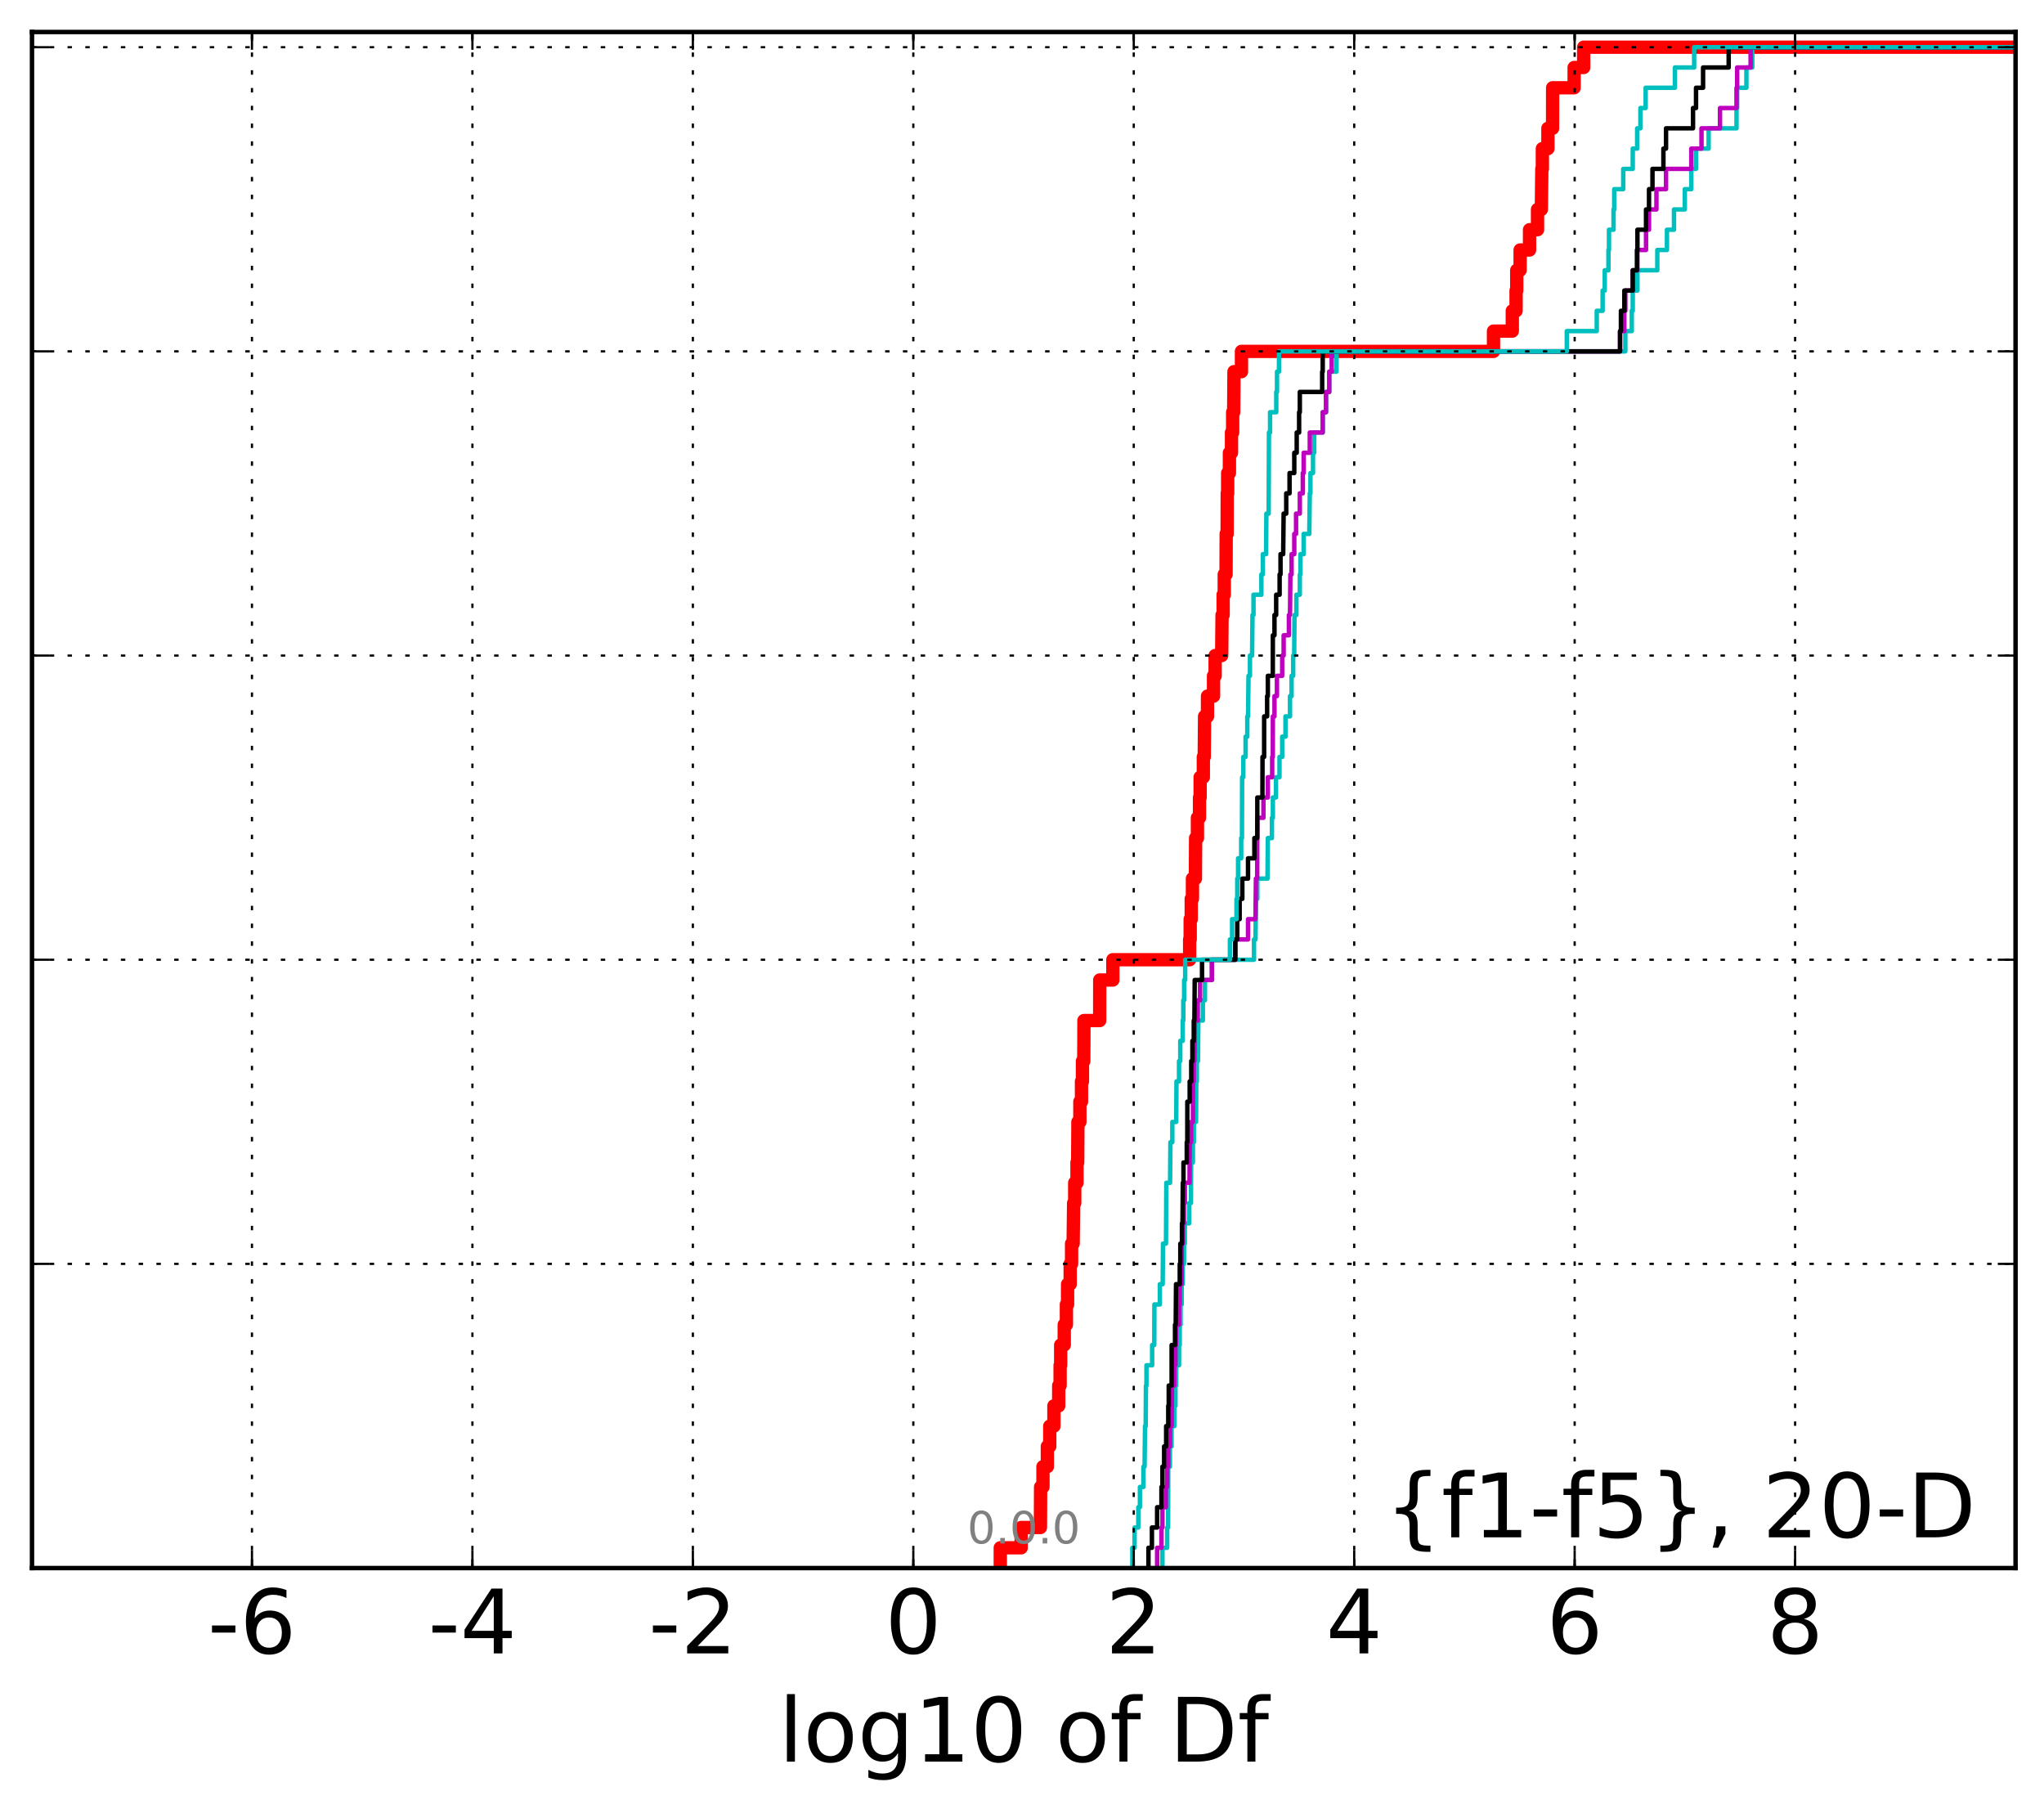 <?xml version="1.0" encoding="utf-8" standalone="no"?>
<!DOCTYPE svg PUBLIC "-//W3C//DTD SVG 1.1//EN"
  "http://www.w3.org/Graphics/SVG/1.1/DTD/svg11.dtd">
<!-- Created with matplotlib (http://matplotlib.org/) -->
<svg height="407pt" version="1.1" viewBox="0 0 460 407" width="460pt" xmlns="http://www.w3.org/2000/svg" xmlns:xlink="http://www.w3.org/1999/xlink">
 <defs>
  <style type="text/css">
*{stroke-linecap:butt;stroke-linejoin:round;stroke-miterlimit:100000;}
  </style>
 </defs>
 <g id="figure_1">
  <g id="patch_1">
   <path d="M 0 407.712 
L 460.8 407.712 
L 460.8 0 
L 0 0 
z
" style="fill:#ffffff;"/>
  </g>
  <g id="axes_1">
   <g id="patch_2">
    <path d="M 7.2 352.8 
L 453.6 352.8 
L 453.6 7.2 
L 7.2 7.2 
z
" style="fill:#ffffff;"/>
   </g>
   <g id="line2d_1">
    <path clip-path="url(#pa001ed5148)" d="M 225.111 352.8 
L 225.111 348.238 
L 229.813 348.238 
L 229.813 343.675 
L 234.146 343.675 
L 234.188 334.55 
L 234.721 334.55 
L 234.721 329.988 
L 235.71 329.988 
L 235.71 325.426 
L 236.244 325.426 
L 236.244 320.863 
L 237.183 320.863 
L 237.183 316.301 
L 238.263 316.301 
L 238.263 311.739 
L 238.576 311.739 
L 238.576 307.176 
L 238.704 307.176 
L 238.704 302.614 
L 239.505 302.614 
L 239.505 298.051 
L 239.991 298.051 
L 239.991 293.489 
L 240.259 293.489 
L 240.259 288.927 
L 240.845 288.927 
L 240.845 284.364 
L 241.157 284.364 
L 241.157 279.802 
L 241.509 279.802 
L 241.619 270.677 
L 241.866 270.677 
L 241.866 266.115 
L 242.379 266.115 
L 242.379 261.552 
L 242.533 261.552 
L 242.585 252.428 
L 243.025 252.428 
L 243.025 247.865 
L 243.389 247.865 
L 243.389 243.303 
L 243.606 243.303 
L 243.606 238.741 
L 243.905 238.741 
L 243.94 229.616 
L 247.483 229.616 
L 247.495 220.491 
L 250.448 220.491 
L 250.448 215.929 
L 267.726 215.929 
L 267.726 211.366 
L 267.851 211.366 
L 267.851 206.804 
L 268.088 206.804 
L 268.088 202.242 
L 268.357 202.242 
L 268.357 197.679 
L 269.024 197.679 
L 269.071 188.554 
L 269.483 188.554 
L 269.483 183.992 
L 269.95 183.992 
L 269.95 179.43 
L 270.089 179.43 
L 270.089 174.867 
L 270.809 174.867 
L 270.809 170.305 
L 271.015 170.305 
L 271.09 161.18 
L 271.749 161.18 
L 271.749 156.618 
L 273.104 156.618 
L 273.104 152.055 
L 273.466 152.055 
L 273.466 147.493 
L 274.941 147.493 
L 275.025 138.368 
L 275.267 138.368 
L 275.267 133.806 
L 275.518 133.806 
L 275.518 129.244 
L 275.925 129.244 
L 275.952 120.119 
L 276.171 120.119 
L 276.189 110.994 
L 276.29 110.994 
L 276.29 106.432 
L 276.679 106.432 
L 276.679 101.869 
L 277.148 101.869 
L 277.148 97.307 
L 277.41 97.307 
L 277.41 92.745 
L 277.641 92.745 
L 277.707 83.62 
L 279.391 83.62 
L 279.391 79.057 
L 336.111 79.057 
L 336.111 74.495 
L 340.343 74.495 
L 340.343 69.933 
L 341.193 69.933 
L 341.193 65.37 
L 341.341 65.37 
L 341.341 60.808 
L 342.102 60.808 
L 342.102 56.246 
L 344.224 56.246 
L 344.224 51.683 
L 346.02 51.683 
L 346.02 47.121 
L 346.883 47.121 
L 346.985 37.996 
L 347.107 37.996 
L 347.107 33.434 
L 348.357 33.434 
L 348.357 28.871 
L 349.405 28.871 
L 349.421 19.747 
L 354.258 19.747 
L 354.258 15.184 
L 356.405 15.184 
L 356.405 10.622 
L 356.405 10.622 
L 453.6 10.622 
L 453.6 10.622 
" style="fill:none;stroke:#ff0000;stroke-linecap:square;stroke-width:3.0;"/>
   </g>
   <g id="line2d_2">
    <path clip-path="url(#pa001ed5148)" d="M 261.606 352.8 
L 261.606 348.238 
L 262.671 348.238 
L 262.671 343.675 
L 262.883 343.675 
L 262.914 329.988 
L 263.289 329.988 
L 263.289 325.426 
L 263.657 325.426 
L 263.657 320.863 
L 264.292 320.863 
L 264.292 316.301 
L 264.536 316.301 
L 264.536 311.739 
L 264.696 311.739 
L 264.696 307.176 
L 265.346 307.176 
L 265.346 302.614 
L 265.501 302.614 
L 265.501 298.051 
L 265.693 298.051 
L 265.693 293.489 
L 265.939 293.489 
L 265.939 288.927 
L 266.182 288.927 
L 266.182 284.364 
L 266.46 284.364 
L 266.46 279.802 
L 266.647 279.802 
L 266.647 275.24 
L 267.623 275.24 
L 267.623 270.677 
L 268.023 270.677 
L 268.057 261.552 
L 268.462 261.552 
L 268.462 256.99 
L 268.676 256.99 
L 268.676 252.428 
L 269.169 252.428 
L 269.219 243.303 
L 269.351 243.303 
L 269.351 238.741 
L 269.6 238.741 
L 269.689 229.616 
L 270.701 229.616 
L 270.701 225.053 
L 271.172 225.053 
L 271.172 220.491 
L 272.735 220.491 
L 272.735 215.929 
L 282.209 215.929 
L 282.209 211.366 
L 282.55 211.366 
L 282.642 202.242 
L 282.958 202.242 
L 282.958 197.679 
L 285.252 197.679 
L 285.326 188.554 
L 286.245 188.554 
L 286.245 183.992 
L 286.457 183.992 
L 286.457 179.43 
L 287.157 179.43 
L 287.157 174.867 
L 287.947 174.867 
L 287.947 170.305 
L 288.559 170.305 
L 288.559 165.743 
L 289.297 165.743 
L 289.297 161.18 
L 290.312 161.18 
L 290.312 156.618 
L 290.669 156.618 
L 290.669 152.055 
L 291.03 152.055 
L 291.03 147.493 
L 291.255 147.493 
L 291.324 138.368 
L 291.756 138.368 
L 291.756 133.806 
L 292.524 133.806 
L 292.524 129.244 
L 292.663 129.244 
L 292.663 124.681 
L 293.389 124.681 
L 293.389 120.119 
L 294.655 120.119 
L 294.766 110.994 
L 294.912 110.994 
L 294.912 106.432 
L 295.486 106.432 
L 295.486 101.869 
L 295.76 101.869 
L 295.76 97.307 
L 297.676 97.307 
L 297.676 92.745 
L 298.418 92.745 
L 298.418 88.182 
L 299.147 88.182 
L 299.147 83.62 
L 300.782 83.62 
L 300.782 79.057 
L 365.781 79.057 
L 365.781 74.495 
L 367.229 74.495 
L 367.229 69.933 
L 367.449 69.933 
L 367.449 65.37 
L 368.504 65.37 
L 368.504 60.808 
L 372.978 60.808 
L 372.978 56.246 
L 375.144 56.246 
L 375.144 51.683 
L 376.73 51.683 
L 376.73 47.121 
L 379.167 47.121 
L 379.167 42.558 
L 380.627 42.558 
L 380.627 37.996 
L 381.698 37.996 
L 381.698 33.434 
L 384.526 33.434 
L 384.526 28.871 
L 390.801 28.871 
L 390.801 24.309 
L 390.942 24.309 
L 390.942 19.747 
L 393.029 19.747 
L 393.029 15.184 
L 394.344 15.184 
L 394.344 10.622 
L 394.344 10.622 
L 453.6 10.622 
L 453.6 10.622 
" style="fill:none;stroke:#00bfbf;stroke-linecap:square;"/>
   </g>
   <g id="line2d_3">
    <path clip-path="url(#pa001ed5148)" d="M 260.41 352.8 
L 260.41 348.238 
L 261.383 348.238 
L 261.383 343.675 
L 261.606 343.675 
L 261.606 339.113 
L 262.364 339.113 
L 262.364 334.55 
L 262.671 334.55 
L 262.671 329.988 
L 262.914 329.988 
L 262.914 325.426 
L 263.289 325.426 
L 263.289 320.863 
L 263.669 320.863 
L 263.76 311.739 
L 264.292 311.739 
L 264.292 307.176 
L 264.536 307.176 
L 264.536 302.614 
L 264.662 302.614 
L 264.662 298.051 
L 265.346 298.051 
L 265.346 293.489 
L 265.501 293.489 
L 265.501 288.927 
L 265.904 288.927 
L 265.939 279.802 
L 266.189 279.802 
L 266.189 275.24 
L 266.46 275.24 
L 266.46 270.677 
L 266.647 270.677 
L 266.647 266.115 
L 267.703 266.115 
L 267.738 256.99 
L 268.057 256.99 
L 268.057 252.428 
L 268.462 252.428 
L 268.479 243.303 
L 268.655 243.303 
L 268.655 238.741 
L 268.795 238.741 
L 268.87 229.616 
L 269.561 229.616 
L 269.561 225.053 
L 270.074 225.053 
L 270.074 220.491 
L 272.735 220.491 
L 272.735 215.929 
L 278.005 215.929 
L 278.005 211.366 
L 280.867 211.366 
L 280.867 206.804 
L 282.55 206.804 
L 282.642 197.679 
L 282.931 197.679 
L 282.958 183.992 
L 284.334 183.992 
L 284.334 179.43 
L 285.326 179.43 
L 285.326 174.867 
L 286.303 174.867 
L 286.303 170.305 
L 286.441 170.305 
L 286.457 161.18 
L 286.821 161.18 
L 286.821 156.618 
L 287.373 156.618 
L 287.373 152.055 
L 288.559 152.055 
L 288.559 147.493 
L 288.881 147.493 
L 288.881 142.931 
L 290.064 142.931 
L 290.064 138.368 
L 290.312 138.368 
L 290.403 129.244 
L 290.669 129.244 
L 290.669 124.681 
L 291.276 124.681 
L 291.276 120.119 
L 291.676 120.119 
L 291.676 115.556 
L 292.524 115.556 
L 292.524 110.994 
L 293.195 110.994 
L 293.195 106.432 
L 293.389 106.432 
L 293.389 101.869 
L 294.766 101.869 
L 294.766 97.307 
L 297.676 97.307 
L 297.676 92.745 
L 298.418 92.745 
L 298.418 88.182 
L 299.147 88.182 
L 299.147 83.62 
L 299.695 83.62 
L 299.695 79.057 
L 364.59 79.057 
L 364.59 74.495 
L 365.558 74.495 
L 365.558 69.933 
L 365.781 69.933 
L 365.781 65.37 
L 367.449 65.37 
L 367.449 60.808 
L 368.504 60.808 
L 368.504 56.246 
L 370.435 56.246 
L 370.435 51.683 
L 371.108 51.683 
L 371.108 47.121 
L 372.781 47.121 
L 372.781 42.558 
L 374.938 42.558 
L 374.938 37.996 
L 380.627 37.996 
L 380.627 33.434 
L 382.92 33.434 
L 382.92 28.871 
L 387.082 28.871 
L 387.082 24.309 
L 390.801 24.309 
L 390.801 19.747 
L 390.942 19.747 
L 390.942 15.184 
L 393.972 15.184 
L 393.972 10.622 
L 393.972 10.622 
L 453.6 10.622 
L 453.6 10.622 
" style="fill:none;stroke:#bf00bf;stroke-linecap:square;"/>
   </g>
   <g id="line2d_4">
    <path clip-path="url(#pa001ed5148)" d="M 258.458 352.8 
L 258.458 348.238 
L 259.238 348.238 
L 259.238 343.675 
L 260.41 343.675 
L 260.41 339.113 
L 261.383 339.113 
L 261.383 334.55 
L 261.606 334.55 
L 261.606 329.988 
L 261.984 329.988 
L 261.984 325.426 
L 262.441 325.426 
L 262.441 320.863 
L 262.914 320.863 
L 262.914 316.301 
L 263.026 316.301 
L 263.026 311.739 
L 263.669 311.739 
L 263.674 302.614 
L 264.434 302.614 
L 264.434 298.051 
L 264.593 298.051 
L 264.662 288.927 
L 265.501 288.927 
L 265.501 284.364 
L 265.63 284.364 
L 265.63 279.802 
L 265.999 279.802 
L 265.999 275.24 
L 266.119 275.24 
L 266.189 266.115 
L 266.34 266.115 
L 266.34 261.552 
L 267.08 261.552 
L 267.08 256.99 
L 267.199 256.99 
L 267.206 247.865 
L 267.738 247.865 
L 267.738 243.303 
L 268.087 243.303 
L 268.087 238.741 
L 268.35 238.741 
L 268.35 234.178 
L 268.655 234.178 
L 268.655 229.616 
L 268.795 229.616 
L 268.87 220.491 
L 270.512 220.491 
L 270.512 215.929 
L 278.005 215.929 
L 278.005 211.366 
L 278.443 211.366 
L 278.443 206.804 
L 278.983 206.804 
L 278.983 202.242 
L 279.582 202.242 
L 279.582 197.679 
L 280.867 197.679 
L 280.867 193.117 
L 282.297 193.117 
L 282.297 188.554 
L 282.956 188.554 
L 282.958 179.43 
L 284.108 179.43 
L 284.129 170.305 
L 284.491 170.305 
L 284.496 161.18 
L 285.166 161.18 
L 285.166 156.618 
L 285.326 156.618 
L 285.326 152.055 
L 286.441 152.055 
L 286.457 142.931 
L 286.821 142.931 
L 286.821 138.368 
L 287.2 138.368 
L 287.2 133.806 
L 287.979 133.806 
L 287.979 129.244 
L 288.182 129.244 
L 288.182 124.681 
L 288.781 124.681 
L 288.881 115.556 
L 289.464 115.556 
L 289.464 110.994 
L 290.213 110.994 
L 290.213 106.432 
L 291.276 106.432 
L 291.276 101.869 
L 291.823 101.869 
L 291.823 97.307 
L 292.365 97.307 
L 292.365 92.745 
L 292.524 92.745 
L 292.524 88.182 
L 297.553 88.182 
L 297.553 83.62 
L 297.676 83.62 
L 297.676 79.057 
L 364.59 79.057 
L 364.59 74.495 
L 364.787 74.495 
L 364.787 69.933 
L 365.558 69.933 
L 365.558 65.37 
L 367.449 65.37 
L 367.449 60.808 
L 368.39 60.808 
L 368.39 56.246 
L 368.504 56.246 
L 368.504 51.683 
L 370.435 51.683 
L 370.435 47.121 
L 371.108 47.121 
L 371.108 42.558 
L 371.889 42.558 
L 371.889 37.996 
L 374.348 37.996 
L 374.348 33.434 
L 374.938 33.434 
L 374.938 28.871 
L 381.011 28.871 
L 381.011 24.309 
L 381.689 24.309 
L 381.689 19.747 
L 383.276 19.747 
L 383.276 15.184 
L 389.036 15.184 
L 389.036 10.622 
L 389.036 10.622 
L 453.6 10.622 
L 453.6 10.622 
" style="fill:none;stroke:#000000;stroke-linecap:square;"/>
   </g>
   <g id="line2d_5">
    <path clip-path="url(#pa001ed5148)" d="M 254.835 352.8 
L 254.835 348.238 
L 255.338 348.238 
L 255.338 343.675 
L 256.178 343.675 
L 256.178 339.113 
L 256.537 339.113 
L 256.537 334.55 
L 257.325 334.55 
L 257.325 329.988 
L 257.582 329.988 
L 257.689 320.863 
L 257.835 320.863 
L 257.895 311.739 
L 258.01 311.739 
L 258.01 307.176 
L 259.287 307.176 
L 259.287 302.614 
L 259.766 302.614 
L 259.796 293.489 
L 261.021 293.489 
L 261.021 288.927 
L 261.657 288.927 
L 261.735 279.802 
L 262.401 279.802 
L 262.483 266.115 
L 263.325 266.115 
L 263.402 256.99 
L 263.832 256.99 
L 263.832 252.428 
L 264.711 252.428 
L 264.764 243.303 
L 265.339 243.303 
L 265.339 238.741 
L 265.618 238.741 
L 265.618 234.178 
L 266.166 234.178 
L 266.166 229.616 
L 266.298 229.616 
L 266.298 225.053 
L 266.492 225.053 
L 266.492 220.491 
L 266.723 220.491 
L 266.723 215.929 
L 276.792 215.929 
L 276.792 211.366 
L 277.286 211.366 
L 277.286 206.804 
L 278.276 206.804 
L 278.276 202.242 
L 278.443 202.242 
L 278.443 197.679 
L 278.63 197.679 
L 278.63 193.117 
L 279.329 193.117 
L 279.329 188.554 
L 279.503 188.554 
L 279.537 174.867 
L 279.804 174.867 
L 279.804 170.305 
L 280.319 170.305 
L 280.319 165.743 
L 280.704 165.743 
L 280.704 161.18 
L 280.876 161.18 
L 280.978 152.055 
L 281.301 152.055 
L 281.301 147.493 
L 281.779 147.493 
L 281.873 138.368 
L 282.1 138.368 
L 282.1 133.806 
L 283.871 133.806 
L 283.871 129.244 
L 284.196 129.244 
L 284.196 124.681 
L 284.93 124.681 
L 284.996 115.556 
L 285.513 115.556 
L 285.577 97.307 
L 285.827 97.307 
L 285.827 92.745 
L 287.227 92.745 
L 287.227 88.182 
L 287.389 88.182 
L 287.389 83.62 
L 287.835 83.62 
L 287.835 79.057 
L 352.607 79.057 
L 352.607 74.495 
L 359.345 74.495 
L 359.345 69.933 
L 360.671 69.933 
L 360.671 65.37 
L 361.145 65.37 
L 361.145 60.808 
L 361.982 60.808 
L 361.982 56.246 
L 362.1 56.246 
L 362.1 51.683 
L 363.126 51.683 
L 363.126 47.121 
L 363.281 47.121 
L 363.281 42.558 
L 365.31 42.558 
L 365.31 37.996 
L 367.449 37.996 
L 367.449 33.434 
L 368.444 33.434 
L 368.444 28.871 
L 369.174 28.871 
L 369.174 24.309 
L 370.35 24.309 
L 370.35 19.747 
L 376.936 19.747 
L 376.936 15.184 
L 381.266 15.184 
L 381.266 10.622 
L 381.266 10.622 
L 453.6 10.622 
L 453.6 10.622 
" style="fill:none;stroke:#00bfbf;stroke-linecap:square;"/>
   </g>
   <g id="patch_3">
    <path d="M 7.2 7.2 
L 453.6 7.2 
" style="fill:none;stroke:#000000;stroke-linecap:square;stroke-linejoin:miter;"/>
   </g>
   <g id="patch_4">
    <path d="M 453.6 352.8 
L 453.6 7.2 
" style="fill:none;stroke:#000000;stroke-linecap:square;stroke-linejoin:miter;"/>
   </g>
   <g id="patch_5">
    <path d="M 7.2 352.8 
L 453.6 352.8 
" style="fill:none;stroke:#000000;stroke-linecap:square;stroke-linejoin:miter;"/>
   </g>
   <g id="patch_6">
    <path d="M 7.2 352.8 
L 7.2 7.2 
" style="fill:none;stroke:#000000;stroke-linecap:square;stroke-linejoin:miter;"/>
   </g>
   <g id="matplotlib.axis_1">
    <g id="xtick_1"/>
    <g id="xtick_2">
     <g id="line2d_6">
      <path clip-path="url(#pa001ed5148)" d="M 56.705 352.8 
L 56.705 7.2 
" style="fill:none;stroke:#000000;stroke-dasharray:1,3;stroke-dashoffset:0.0;stroke-width:0.5;"/>
     </g>
     <g id="line2d_7">
      <defs>
       <path d="M 0 0 
L 0 -4 
" id="m601a648068" style="stroke:#000000;stroke-width:0.5;"/>
      </defs>
      <g>
       <use style="stroke:#000000;stroke-width:0.5;" x="56.705" xlink:href="#m601a648068" y="352.8"/>
      </g>
     </g>
     <g id="line2d_8">
      <defs>
       <path d="M 0 0 
L 0 4 
" id="m1683741be1" style="stroke:#000000;stroke-width:0.5;"/>
      </defs>
      <g>
       <use style="stroke:#000000;stroke-width:0.5;" x="56.705" xlink:href="#m1683741be1" y="7.2"/>
      </g>
     </g>
     <g id="text_1">
      <!-- -6 -->
      <defs>
       <path d="M 33.016 40.375 
Q 26.375 40.375 22.484 35.828 
Q 18.609 31.297 18.609 23.391 
Q 18.609 15.531 22.484 10.953 
Q 26.375 6.391 33.016 6.391 
Q 39.656 6.391 43.531 10.953 
Q 47.406 15.531 47.406 23.391 
Q 47.406 31.297 43.531 35.828 
Q 39.656 40.375 33.016 40.375 
M 52.594 71.297 
L 52.594 62.312 
Q 48.875 64.062 45.094 64.984 
Q 41.312 65.922 37.594 65.922 
Q 27.828 65.922 22.672 59.328 
Q 17.531 52.734 16.797 39.406 
Q 19.672 43.656 24.016 45.922 
Q 28.375 48.188 33.594 48.188 
Q 44.578 48.188 50.953 41.516 
Q 57.328 34.859 57.328 23.391 
Q 57.328 12.156 50.688 5.359 
Q 44.047 -1.422 33.016 -1.422 
Q 20.359 -1.422 13.672 8.266 
Q 6.984 17.969 6.984 36.375 
Q 6.984 53.656 15.188 63.938 
Q 23.391 74.219 37.203 74.219 
Q 40.922 74.219 44.703 73.484 
Q 48.484 72.75 52.594 71.297 
" id="BitstreamVeraSans-Roman-36"/>
       <path d="M 4.891 31.391 
L 31.203 31.391 
L 31.203 23.391 
L 4.891 23.391 
z
" id="BitstreamVeraSans-Roman-2d"/>
      </defs>
      <g transform="translate(46.734 371.997)scale(0.2 -0.2)">
       <use xlink:href="#BitstreamVeraSans-Roman-2d"/>
       <use x="36.084" xlink:href="#BitstreamVeraSans-Roman-36"/>
      </g>
     </g>
    </g>
    <g id="xtick_3">
     <g id="line2d_9">
      <path clip-path="url(#pa001ed5148)" d="M 106.317 352.8 
L 106.317 7.2 
" style="fill:none;stroke:#000000;stroke-dasharray:1,3;stroke-dashoffset:0.0;stroke-width:0.5;"/>
     </g>
     <g id="line2d_10">
      <g>
       <use style="stroke:#000000;stroke-width:0.5;" x="106.317" xlink:href="#m601a648068" y="352.8"/>
      </g>
     </g>
     <g id="line2d_11">
      <g>
       <use style="stroke:#000000;stroke-width:0.5;" x="106.317" xlink:href="#m1683741be1" y="7.2"/>
      </g>
     </g>
     <g id="text_2">
      <!-- -4 -->
      <defs>
       <path d="M 37.797 64.312 
L 12.891 25.391 
L 37.797 25.391 
z
M 35.203 72.906 
L 47.609 72.906 
L 47.609 25.391 
L 58.016 25.391 
L 58.016 17.188 
L 47.609 17.188 
L 47.609 0 
L 37.797 0 
L 37.797 17.188 
L 4.891 17.188 
L 4.891 26.703 
z
" id="BitstreamVeraSans-Roman-34"/>
      </defs>
      <g transform="translate(96.346 371.997)scale(0.2 -0.2)">
       <use xlink:href="#BitstreamVeraSans-Roman-2d"/>
       <use x="36.084" xlink:href="#BitstreamVeraSans-Roman-34"/>
      </g>
     </g>
    </g>
    <g id="xtick_4">
     <g id="line2d_12">
      <path clip-path="url(#pa001ed5148)" d="M 155.929 352.8 
L 155.929 7.2 
" style="fill:none;stroke:#000000;stroke-dasharray:1,3;stroke-dashoffset:0.0;stroke-width:0.5;"/>
     </g>
     <g id="line2d_13">
      <g>
       <use style="stroke:#000000;stroke-width:0.5;" x="155.929" xlink:href="#m601a648068" y="352.8"/>
      </g>
     </g>
     <g id="line2d_14">
      <g>
       <use style="stroke:#000000;stroke-width:0.5;" x="155.929" xlink:href="#m1683741be1" y="7.2"/>
      </g>
     </g>
     <g id="text_3">
      <!-- -2 -->
      <defs>
       <path d="M 19.188 8.297 
L 53.609 8.297 
L 53.609 0 
L 7.328 0 
L 7.328 8.297 
Q 12.938 14.109 22.625 23.891 
Q 32.328 33.688 34.812 36.531 
Q 39.547 41.844 41.422 45.531 
Q 43.312 49.219 43.312 52.781 
Q 43.312 58.594 39.234 62.25 
Q 35.156 65.922 28.609 65.922 
Q 23.969 65.922 18.812 64.312 
Q 13.672 62.703 7.812 59.422 
L 7.812 69.391 
Q 13.766 71.781 18.938 73 
Q 24.125 74.219 28.422 74.219 
Q 39.75 74.219 46.484 68.547 
Q 53.219 62.891 53.219 53.422 
Q 53.219 48.922 51.531 44.891 
Q 49.859 40.875 45.406 35.406 
Q 44.188 33.984 37.641 27.219 
Q 31.109 20.453 19.188 8.297 
" id="BitstreamVeraSans-Roman-32"/>
      </defs>
      <g transform="translate(145.958 371.997)scale(0.2 -0.2)">
       <use xlink:href="#BitstreamVeraSans-Roman-2d"/>
       <use x="36.084" xlink:href="#BitstreamVeraSans-Roman-32"/>
      </g>
     </g>
    </g>
    <g id="xtick_5">
     <g id="line2d_15">
      <path clip-path="url(#pa001ed5148)" d="M 205.54 352.8 
L 205.54 7.2 
" style="fill:none;stroke:#000000;stroke-dasharray:1,3;stroke-dashoffset:0.0;stroke-width:0.5;"/>
     </g>
     <g id="line2d_16">
      <g>
       <use style="stroke:#000000;stroke-width:0.5;" x="205.54" xlink:href="#m601a648068" y="352.8"/>
      </g>
     </g>
     <g id="line2d_17">
      <g>
       <use style="stroke:#000000;stroke-width:0.5;" x="205.54" xlink:href="#m1683741be1" y="7.2"/>
      </g>
     </g>
     <g id="text_4">
      <!-- 0 -->
      <defs>
       <path d="M 31.781 66.406 
Q 24.172 66.406 20.328 58.906 
Q 16.5 51.422 16.5 36.375 
Q 16.5 21.391 20.328 13.891 
Q 24.172 6.391 31.781 6.391 
Q 39.453 6.391 43.281 13.891 
Q 47.125 21.391 47.125 36.375 
Q 47.125 51.422 43.281 58.906 
Q 39.453 66.406 31.781 66.406 
M 31.781 74.219 
Q 44.047 74.219 50.516 64.516 
Q 56.984 54.828 56.984 36.375 
Q 56.984 17.969 50.516 8.266 
Q 44.047 -1.422 31.781 -1.422 
Q 19.531 -1.422 13.062 8.266 
Q 6.594 17.969 6.594 36.375 
Q 6.594 54.828 13.062 64.516 
Q 19.531 74.219 31.781 74.219 
" id="BitstreamVeraSans-Roman-30"/>
      </defs>
      <g transform="translate(199.178 371.997)scale(0.2 -0.2)">
       <use xlink:href="#BitstreamVeraSans-Roman-30"/>
      </g>
     </g>
    </g>
    <g id="xtick_6">
     <g id="line2d_18">
      <path clip-path="url(#pa001ed5148)" d="M 255.152 352.8 
L 255.152 7.2 
" style="fill:none;stroke:#000000;stroke-dasharray:1,3;stroke-dashoffset:0.0;stroke-width:0.5;"/>
     </g>
     <g id="line2d_19">
      <g>
       <use style="stroke:#000000;stroke-width:0.5;" x="255.152" xlink:href="#m601a648068" y="352.8"/>
      </g>
     </g>
     <g id="line2d_20">
      <g>
       <use style="stroke:#000000;stroke-width:0.5;" x="255.152" xlink:href="#m1683741be1" y="7.2"/>
      </g>
     </g>
     <g id="text_5">
      <!-- 2 -->
      <g transform="translate(248.79 371.997)scale(0.2 -0.2)">
       <use xlink:href="#BitstreamVeraSans-Roman-32"/>
      </g>
     </g>
    </g>
    <g id="xtick_7">
     <g id="line2d_21">
      <path clip-path="url(#pa001ed5148)" d="M 304.764 352.8 
L 304.764 7.2 
" style="fill:none;stroke:#000000;stroke-dasharray:1,3;stroke-dashoffset:0.0;stroke-width:0.5;"/>
     </g>
     <g id="line2d_22">
      <g>
       <use style="stroke:#000000;stroke-width:0.5;" x="304.764" xlink:href="#m601a648068" y="352.8"/>
      </g>
     </g>
     <g id="line2d_23">
      <g>
       <use style="stroke:#000000;stroke-width:0.5;" x="304.764" xlink:href="#m1683741be1" y="7.2"/>
      </g>
     </g>
     <g id="text_6">
      <!-- 4 -->
      <g transform="translate(298.402 371.997)scale(0.2 -0.2)">
       <use xlink:href="#BitstreamVeraSans-Roman-34"/>
      </g>
     </g>
    </g>
    <g id="xtick_8">
     <g id="line2d_24">
      <path clip-path="url(#pa001ed5148)" d="M 354.376 352.8 
L 354.376 7.2 
" style="fill:none;stroke:#000000;stroke-dasharray:1,3;stroke-dashoffset:0.0;stroke-width:0.5;"/>
     </g>
     <g id="line2d_25">
      <g>
       <use style="stroke:#000000;stroke-width:0.5;" x="354.376" xlink:href="#m601a648068" y="352.8"/>
      </g>
     </g>
     <g id="line2d_26">
      <g>
       <use style="stroke:#000000;stroke-width:0.5;" x="354.376" xlink:href="#m1683741be1" y="7.2"/>
      </g>
     </g>
     <g id="text_7">
      <!-- 6 -->
      <g transform="translate(348.014 371.997)scale(0.2 -0.2)">
       <use xlink:href="#BitstreamVeraSans-Roman-36"/>
      </g>
     </g>
    </g>
    <g id="xtick_9">
     <g id="line2d_27">
      <path clip-path="url(#pa001ed5148)" d="M 403.988 352.8 
L 403.988 7.2 
" style="fill:none;stroke:#000000;stroke-dasharray:1,3;stroke-dashoffset:0.0;stroke-width:0.5;"/>
     </g>
     <g id="line2d_28">
      <g>
       <use style="stroke:#000000;stroke-width:0.5;" x="403.988" xlink:href="#m601a648068" y="352.8"/>
      </g>
     </g>
     <g id="line2d_29">
      <g>
       <use style="stroke:#000000;stroke-width:0.5;" x="403.988" xlink:href="#m1683741be1" y="7.2"/>
      </g>
     </g>
     <g id="text_8">
      <!-- 8 -->
      <defs>
       <path d="M 31.781 34.625 
Q 24.75 34.625 20.719 30.859 
Q 16.703 27.094 16.703 20.516 
Q 16.703 13.922 20.719 10.156 
Q 24.75 6.391 31.781 6.391 
Q 38.812 6.391 42.859 10.172 
Q 46.922 13.969 46.922 20.516 
Q 46.922 27.094 42.891 30.859 
Q 38.875 34.625 31.781 34.625 
M 21.922 38.812 
Q 15.578 40.375 12.031 44.719 
Q 8.5 49.078 8.5 55.328 
Q 8.5 64.062 14.719 69.141 
Q 20.953 74.219 31.781 74.219 
Q 42.672 74.219 48.875 69.141 
Q 55.078 64.062 55.078 55.328 
Q 55.078 49.078 51.531 44.719 
Q 48 40.375 41.703 38.812 
Q 48.828 37.156 52.797 32.312 
Q 56.781 27.484 56.781 20.516 
Q 56.781 9.906 50.312 4.234 
Q 43.844 -1.422 31.781 -1.422 
Q 19.734 -1.422 13.25 4.234 
Q 6.781 9.906 6.781 20.516 
Q 6.781 27.484 10.781 32.312 
Q 14.797 37.156 21.922 38.812 
M 18.312 54.391 
Q 18.312 48.734 21.844 45.562 
Q 25.391 42.391 31.781 42.391 
Q 38.141 42.391 41.719 45.562 
Q 45.312 48.734 45.312 54.391 
Q 45.312 60.062 41.719 63.234 
Q 38.141 66.406 31.781 66.406 
Q 25.391 66.406 21.844 63.234 
Q 18.312 60.062 18.312 54.391 
" id="BitstreamVeraSans-Roman-38"/>
      </defs>
      <g transform="translate(397.626 371.997)scale(0.2 -0.2)">
       <use xlink:href="#BitstreamVeraSans-Roman-38"/>
      </g>
     </g>
    </g>
    <g id="xtick_10">
     <g id="line2d_30">
      <path clip-path="url(#pa001ed5148)" d="M 453.6 352.8 
L 453.6 7.2 
" style="fill:none;stroke:#000000;stroke-dasharray:1,3;stroke-dashoffset:0.0;stroke-width:0.5;"/>
     </g>
     <g id="line2d_31">
      <g>
       <use style="stroke:#000000;stroke-width:0.5;" x="453.6" xlink:href="#m601a648068" y="352.8"/>
      </g>
     </g>
     <g id="line2d_32">
      <g>
       <use style="stroke:#000000;stroke-width:0.5;" x="453.6" xlink:href="#m1683741be1" y="7.2"/>
      </g>
     </g>
    </g>
    <g id="xtick_11"/>
    <g id="xtick_12">
     <g id="line2d_33">
      <defs>
       <path d="M 0 0 
L 0 -2 
" id="mdcca2458c4" style="stroke:#000000;stroke-width:0.5;"/>
      </defs>
      <g>
       <use style="stroke:#000000;stroke-width:0.5;" x="56.705" xlink:href="#mdcca2458c4" y="352.8"/>
      </g>
     </g>
     <g id="line2d_34">
      <defs>
       <path d="M 0 0 
L 0 2 
" id="mff14ae6aab" style="stroke:#000000;stroke-width:0.5;"/>
      </defs>
      <g>
       <use style="stroke:#000000;stroke-width:0.5;" x="56.705" xlink:href="#mff14ae6aab" y="7.2"/>
      </g>
     </g>
    </g>
    <g id="xtick_13">
     <g id="line2d_35">
      <g>
       <use style="stroke:#000000;stroke-width:0.5;" x="106.317" xlink:href="#mdcca2458c4" y="352.8"/>
      </g>
     </g>
     <g id="line2d_36">
      <g>
       <use style="stroke:#000000;stroke-width:0.5;" x="106.317" xlink:href="#mff14ae6aab" y="7.2"/>
      </g>
     </g>
    </g>
    <g id="xtick_14">
     <g id="line2d_37">
      <g>
       <use style="stroke:#000000;stroke-width:0.5;" x="155.929" xlink:href="#mdcca2458c4" y="352.8"/>
      </g>
     </g>
     <g id="line2d_38">
      <g>
       <use style="stroke:#000000;stroke-width:0.5;" x="155.929" xlink:href="#mff14ae6aab" y="7.2"/>
      </g>
     </g>
    </g>
    <g id="xtick_15">
     <g id="line2d_39">
      <g>
       <use style="stroke:#000000;stroke-width:0.5;" x="205.54" xlink:href="#mdcca2458c4" y="352.8"/>
      </g>
     </g>
     <g id="line2d_40">
      <g>
       <use style="stroke:#000000;stroke-width:0.5;" x="205.54" xlink:href="#mff14ae6aab" y="7.2"/>
      </g>
     </g>
    </g>
    <g id="xtick_16">
     <g id="line2d_41">
      <g>
       <use style="stroke:#000000;stroke-width:0.5;" x="255.152" xlink:href="#mdcca2458c4" y="352.8"/>
      </g>
     </g>
     <g id="line2d_42">
      <g>
       <use style="stroke:#000000;stroke-width:0.5;" x="255.152" xlink:href="#mff14ae6aab" y="7.2"/>
      </g>
     </g>
    </g>
    <g id="xtick_17">
     <g id="line2d_43">
      <g>
       <use style="stroke:#000000;stroke-width:0.5;" x="304.764" xlink:href="#mdcca2458c4" y="352.8"/>
      </g>
     </g>
     <g id="line2d_44">
      <g>
       <use style="stroke:#000000;stroke-width:0.5;" x="304.764" xlink:href="#mff14ae6aab" y="7.2"/>
      </g>
     </g>
    </g>
    <g id="xtick_18">
     <g id="line2d_45">
      <g>
       <use style="stroke:#000000;stroke-width:0.5;" x="354.376" xlink:href="#mdcca2458c4" y="352.8"/>
      </g>
     </g>
     <g id="line2d_46">
      <g>
       <use style="stroke:#000000;stroke-width:0.5;" x="354.376" xlink:href="#mff14ae6aab" y="7.2"/>
      </g>
     </g>
    </g>
    <g id="xtick_19">
     <g id="line2d_47">
      <g>
       <use style="stroke:#000000;stroke-width:0.5;" x="403.988" xlink:href="#mdcca2458c4" y="352.8"/>
      </g>
     </g>
     <g id="line2d_48">
      <g>
       <use style="stroke:#000000;stroke-width:0.5;" x="403.988" xlink:href="#mff14ae6aab" y="7.2"/>
      </g>
     </g>
    </g>
    <g id="xtick_20">
     <g id="line2d_49">
      <g>
       <use style="stroke:#000000;stroke-width:0.5;" x="453.6" xlink:href="#mdcca2458c4" y="352.8"/>
      </g>
     </g>
     <g id="line2d_50">
      <g>
       <use style="stroke:#000000;stroke-width:0.5;" x="453.6" xlink:href="#mff14ae6aab" y="7.2"/>
      </g>
     </g>
    </g>
    <g id="text_9">
     <!-- log10 of Df -->
     <defs>
      <path id="BitstreamVeraSans-Roman-20"/>
      <path d="M 12.406 8.297 
L 28.516 8.297 
L 28.516 63.922 
L 10.984 60.406 
L 10.984 69.391 
L 28.422 72.906 
L 38.281 72.906 
L 38.281 8.297 
L 54.391 8.297 
L 54.391 0 
L 12.406 0 
z
" id="BitstreamVeraSans-Roman-31"/>
      <path d="M 30.609 48.391 
Q 23.391 48.391 19.188 42.75 
Q 14.984 37.109 14.984 27.297 
Q 14.984 17.484 19.156 11.844 
Q 23.344 6.203 30.609 6.203 
Q 37.797 6.203 41.984 11.859 
Q 46.188 17.531 46.188 27.297 
Q 46.188 37.016 41.984 42.703 
Q 37.797 48.391 30.609 48.391 
M 30.609 56 
Q 42.328 56 49.016 48.375 
Q 55.719 40.766 55.719 27.297 
Q 55.719 13.875 49.016 6.219 
Q 42.328 -1.422 30.609 -1.422 
Q 18.844 -1.422 12.172 6.219 
Q 5.516 13.875 5.516 27.297 
Q 5.516 40.766 12.172 48.375 
Q 18.844 56 30.609 56 
" id="BitstreamVeraSans-Roman-6f"/>
      <path d="M 9.422 75.984 
L 18.406 75.984 
L 18.406 0 
L 9.422 0 
z
" id="BitstreamVeraSans-Roman-6c"/>
      <path d="M 19.672 64.797 
L 19.672 8.109 
L 31.594 8.109 
Q 46.688 8.109 53.688 14.938 
Q 60.688 21.781 60.688 36.531 
Q 60.688 51.172 53.688 57.984 
Q 46.688 64.797 31.594 64.797 
z
M 9.812 72.906 
L 30.078 72.906 
Q 51.266 72.906 61.172 64.094 
Q 71.094 55.281 71.094 36.531 
Q 71.094 17.672 61.125 8.828 
Q 51.172 0 30.078 0 
L 9.812 0 
z
" id="BitstreamVeraSans-Roman-44"/>
      <path d="M 45.406 27.984 
Q 45.406 37.75 41.375 43.109 
Q 37.359 48.484 30.078 48.484 
Q 22.859 48.484 18.828 43.109 
Q 14.797 37.75 14.797 27.984 
Q 14.797 18.266 18.828 12.891 
Q 22.859 7.516 30.078 7.516 
Q 37.359 7.516 41.375 12.891 
Q 45.406 18.266 45.406 27.984 
M 54.391 6.781 
Q 54.391 -7.172 48.188 -13.984 
Q 42 -20.797 29.203 -20.797 
Q 24.469 -20.797 20.266 -20.094 
Q 16.062 -19.391 12.109 -17.922 
L 12.109 -9.188 
Q 16.062 -11.328 19.922 -12.344 
Q 23.781 -13.375 27.781 -13.375 
Q 36.625 -13.375 41.016 -8.766 
Q 45.406 -4.156 45.406 5.172 
L 45.406 9.625 
Q 42.625 4.781 38.281 2.391 
Q 33.938 0 27.875 0 
Q 17.828 0 11.672 7.656 
Q 5.516 15.328 5.516 27.984 
Q 5.516 40.672 11.672 48.328 
Q 17.828 56 27.875 56 
Q 33.938 56 38.281 53.609 
Q 42.625 51.219 45.406 46.391 
L 45.406 54.688 
L 54.391 54.688 
z
" id="BitstreamVeraSans-Roman-67"/>
      <path d="M 37.109 75.984 
L 37.109 68.5 
L 28.516 68.5 
Q 23.688 68.5 21.797 66.547 
Q 19.922 64.594 19.922 59.516 
L 19.922 54.688 
L 34.719 54.688 
L 34.719 47.703 
L 19.922 47.703 
L 19.922 0 
L 10.891 0 
L 10.891 47.703 
L 2.297 47.703 
L 2.297 54.688 
L 10.891 54.688 
L 10.891 58.5 
Q 10.891 67.625 15.141 71.797 
Q 19.391 75.984 28.609 75.984 
z
" id="BitstreamVeraSans-Roman-66"/>
     </defs>
     <g transform="translate(175.214 396.353)scale(0.2 -0.2)">
      <use xlink:href="#BitstreamVeraSans-Roman-6c"/>
      <use x="27.783" xlink:href="#BitstreamVeraSans-Roman-6f"/>
      <use x="88.965" xlink:href="#BitstreamVeraSans-Roman-67"/>
      <use x="152.441" xlink:href="#BitstreamVeraSans-Roman-31"/>
      <use x="216.064" xlink:href="#BitstreamVeraSans-Roman-30"/>
      <use x="279.688" xlink:href="#BitstreamVeraSans-Roman-20"/>
      <use x="311.475" xlink:href="#BitstreamVeraSans-Roman-6f"/>
      <use x="372.656" xlink:href="#BitstreamVeraSans-Roman-66"/>
      <use x="407.861" xlink:href="#BitstreamVeraSans-Roman-20"/>
      <use x="439.648" xlink:href="#BitstreamVeraSans-Roman-44"/>
      <use x="516.65" xlink:href="#BitstreamVeraSans-Roman-66"/>
     </g>
    </g>
   </g>
   <g id="matplotlib.axis_2">
    <g id="ytick_1">
     <g id="line2d_51">
      <path clip-path="url(#pa001ed5148)" d="M 7.2 352.8 
L 453.6 352.8 
" style="fill:none;stroke:#000000;stroke-dasharray:1,3;stroke-dashoffset:0.0;stroke-width:0.5;"/>
     </g>
     <g id="line2d_52">
      <defs>
       <path d="M 0 0 
L 4 0 
" id="m92b93f7601" style="stroke:#000000;stroke-width:0.5;"/>
      </defs>
      <g>
       <use style="stroke:#000000;stroke-width:0.5;" x="7.2" xlink:href="#m92b93f7601" y="352.8"/>
      </g>
     </g>
     <g id="line2d_53">
      <defs>
       <path d="M 0 0 
L -4 0 
" id="m326d2d5a81" style="stroke:#000000;stroke-width:0.5;"/>
      </defs>
      <g>
       <use style="stroke:#000000;stroke-width:0.5;" x="453.6" xlink:href="#m326d2d5a81" y="352.8"/>
      </g>
     </g>
    </g>
    <g id="ytick_2">
     <g id="line2d_54">
      <path clip-path="url(#pa001ed5148)" d="M 7.2 284.364 
L 453.6 284.364 
" style="fill:none;stroke:#000000;stroke-dasharray:1,3;stroke-dashoffset:0.0;stroke-width:0.5;"/>
     </g>
     <g id="line2d_55">
      <g>
       <use style="stroke:#000000;stroke-width:0.5;" x="7.2" xlink:href="#m92b93f7601" y="284.364"/>
      </g>
     </g>
     <g id="line2d_56">
      <g>
       <use style="stroke:#000000;stroke-width:0.5;" x="453.6" xlink:href="#m326d2d5a81" y="284.364"/>
      </g>
     </g>
    </g>
    <g id="ytick_3">
     <g id="line2d_57">
      <path clip-path="url(#pa001ed5148)" d="M 7.2 215.929 
L 453.6 215.929 
" style="fill:none;stroke:#000000;stroke-dasharray:1,3;stroke-dashoffset:0.0;stroke-width:0.5;"/>
     </g>
     <g id="line2d_58">
      <g>
       <use style="stroke:#000000;stroke-width:0.5;" x="7.2" xlink:href="#m92b93f7601" y="215.929"/>
      </g>
     </g>
     <g id="line2d_59">
      <g>
       <use style="stroke:#000000;stroke-width:0.5;" x="453.6" xlink:href="#m326d2d5a81" y="215.929"/>
      </g>
     </g>
    </g>
    <g id="ytick_4">
     <g id="line2d_60">
      <path clip-path="url(#pa001ed5148)" d="M 7.2 147.493 
L 453.6 147.493 
" style="fill:none;stroke:#000000;stroke-dasharray:1,3;stroke-dashoffset:0.0;stroke-width:0.5;"/>
     </g>
     <g id="line2d_61">
      <g>
       <use style="stroke:#000000;stroke-width:0.5;" x="7.2" xlink:href="#m92b93f7601" y="147.493"/>
      </g>
     </g>
     <g id="line2d_62">
      <g>
       <use style="stroke:#000000;stroke-width:0.5;" x="453.6" xlink:href="#m326d2d5a81" y="147.493"/>
      </g>
     </g>
    </g>
    <g id="ytick_5">
     <g id="line2d_63">
      <path clip-path="url(#pa001ed5148)" d="M 7.2 79.057 
L 453.6 79.057 
" style="fill:none;stroke:#000000;stroke-dasharray:1,3;stroke-dashoffset:0.0;stroke-width:0.5;"/>
     </g>
     <g id="line2d_64">
      <g>
       <use style="stroke:#000000;stroke-width:0.5;" x="7.2" xlink:href="#m92b93f7601" y="79.057"/>
      </g>
     </g>
     <g id="line2d_65">
      <g>
       <use style="stroke:#000000;stroke-width:0.5;" x="453.6" xlink:href="#m326d2d5a81" y="79.057"/>
      </g>
     </g>
    </g>
    <g id="ytick_6">
     <g id="line2d_66">
      <path clip-path="url(#pa001ed5148)" d="M 7.2 10.622 
L 453.6 10.622 
" style="fill:none;stroke:#000000;stroke-dasharray:1,3;stroke-dashoffset:0.0;stroke-width:0.5;"/>
     </g>
     <g id="line2d_67">
      <g>
       <use style="stroke:#000000;stroke-width:0.5;" x="7.2" xlink:href="#m92b93f7601" y="10.622"/>
      </g>
     </g>
     <g id="line2d_68">
      <g>
       <use style="stroke:#000000;stroke-width:0.5;" x="453.6" xlink:href="#m326d2d5a81" y="10.622"/>
      </g>
     </g>
    </g>
   </g>
   <g id="text_10">
    <!-- {f1-f5}, 20-D -->
    <defs>
     <path d="M 12.5 -9.281 
L 15.922 -9.281 
Q 22.75 -9.281 24.828 -7.172 
Q 26.906 -5.078 26.906 1.906 
L 26.906 14.016 
Q 26.906 21.625 29.094 25.094 
Q 31.297 28.562 36.719 29.891 
Q 31.297 31.109 29.094 34.562 
Q 26.906 38.031 26.906 45.703 
L 26.906 57.812 
Q 26.906 64.75 24.828 66.875 
Q 22.75 69 15.922 69 
L 12.5 69 
L 12.5 75.984 
L 15.578 75.984 
Q 27.734 75.984 31.812 72.391 
Q 35.891 68.797 35.891 58.016 
L 35.891 46.297 
Q 35.891 39.016 38.516 36.203 
Q 41.156 33.406 48.094 33.406 
L 51.125 33.406 
L 51.125 26.422 
L 48.094 26.422 
Q 41.156 26.422 38.516 23.578 
Q 35.891 20.75 35.891 13.375 
L 35.891 1.703 
Q 35.891 -9.078 31.812 -12.688 
Q 27.734 -16.312 15.578 -16.312 
L 12.5 -16.312 
z
" id="BitstreamVeraSans-Roman-7d"/>
     <path d="M 51.125 -9.281 
L 51.125 -16.312 
L 48.094 -16.312 
Q 35.938 -16.312 31.812 -12.688 
Q 27.688 -9.078 27.688 1.703 
L 27.688 13.375 
Q 27.688 20.75 25.047 23.578 
Q 22.406 26.422 15.484 26.422 
L 12.5 26.422 
L 12.5 33.406 
L 15.484 33.406 
Q 22.469 33.406 25.078 36.203 
Q 27.688 39.016 27.688 46.297 
L 27.688 58.016 
Q 27.688 68.797 31.812 72.391 
Q 35.938 75.984 48.094 75.984 
L 51.125 75.984 
L 51.125 69 
L 47.797 69 
Q 40.922 69 38.812 66.844 
Q 36.719 64.703 36.719 57.812 
L 36.719 45.703 
Q 36.719 38.031 34.5 34.562 
Q 32.281 31.109 26.906 29.891 
Q 32.328 28.562 34.516 25.094 
Q 36.719 21.625 36.719 14.016 
L 36.719 1.906 
Q 36.719 -4.984 38.812 -7.125 
Q 40.922 -9.281 47.797 -9.281 
z
" id="BitstreamVeraSans-Roman-7b"/>
     <path d="M 11.719 12.406 
L 22.016 12.406 
L 22.016 4 
L 14.016 -11.625 
L 7.719 -11.625 
L 11.719 4 
z
" id="BitstreamVeraSans-Roman-2c"/>
     <path d="M 10.797 72.906 
L 49.516 72.906 
L 49.516 64.594 
L 19.828 64.594 
L 19.828 46.734 
Q 21.969 47.469 24.109 47.828 
Q 26.266 48.188 28.422 48.188 
Q 40.625 48.188 47.75 41.5 
Q 54.891 34.812 54.891 23.391 
Q 54.891 11.625 47.562 5.094 
Q 40.234 -1.422 26.906 -1.422 
Q 22.312 -1.422 17.547 -0.641 
Q 12.797 0.141 7.719 1.703 
L 7.719 11.625 
Q 12.109 9.234 16.797 8.062 
Q 21.484 6.891 26.703 6.891 
Q 35.156 6.891 40.078 11.328 
Q 45.016 15.766 45.016 23.391 
Q 45.016 31 40.078 35.438 
Q 35.156 39.891 26.703 39.891 
Q 22.75 39.891 18.812 39.016 
Q 14.891 38.141 10.797 36.281 
z
" id="BitstreamVeraSans-Roman-35"/>
    </defs>
    <g transform="translate(311.697 345.888)scale(0.2 -0.2)">
     <use xlink:href="#BitstreamVeraSans-Roman-7b"/>
     <use x="63.623" xlink:href="#BitstreamVeraSans-Roman-66"/>
     <use x="98.828" xlink:href="#BitstreamVeraSans-Roman-31"/>
     <use x="162.451" xlink:href="#BitstreamVeraSans-Roman-2d"/>
     <use x="198.535" xlink:href="#BitstreamVeraSans-Roman-66"/>
     <use x="233.74" xlink:href="#BitstreamVeraSans-Roman-35"/>
     <use x="297.363" xlink:href="#BitstreamVeraSans-Roman-7d"/>
     <use x="360.986" xlink:href="#BitstreamVeraSans-Roman-2c"/>
     <use x="392.773" xlink:href="#BitstreamVeraSans-Roman-20"/>
     <use x="424.561" xlink:href="#BitstreamVeraSans-Roman-32"/>
     <use x="488.184" xlink:href="#BitstreamVeraSans-Roman-30"/>
     <use x="551.807" xlink:href="#BitstreamVeraSans-Roman-2d"/>
     <use x="587.891" xlink:href="#BitstreamVeraSans-Roman-44"/>
    </g>
   </g>
   <g id="text_11">
    <!-- 0.0.0 -->
    <defs>
     <path d="M 10.688 12.406 
L 21 12.406 
L 21 0 
L 10.688 0 
z
" id="BitstreamVeraSans-Roman-2e"/>
    </defs>
    <g style="fill:#808080;" transform="translate(217.678 347.264)scale(0.1 -0.1)">
     <use xlink:href="#BitstreamVeraSans-Roman-30"/>
     <use x="63.623" xlink:href="#BitstreamVeraSans-Roman-2e"/>
     <use x="95.41" xlink:href="#BitstreamVeraSans-Roman-30"/>
     <use x="159.033" xlink:href="#BitstreamVeraSans-Roman-2e"/>
     <use x="190.82" xlink:href="#BitstreamVeraSans-Roman-30"/>
    </g>
   </g>
  </g>
 </g>
 <defs>
  <clipPath id="pa001ed5148">
   <rect height="345.6" width="446.4" x="7.2" y="7.2"/>
  </clipPath>
 </defs>
</svg>
